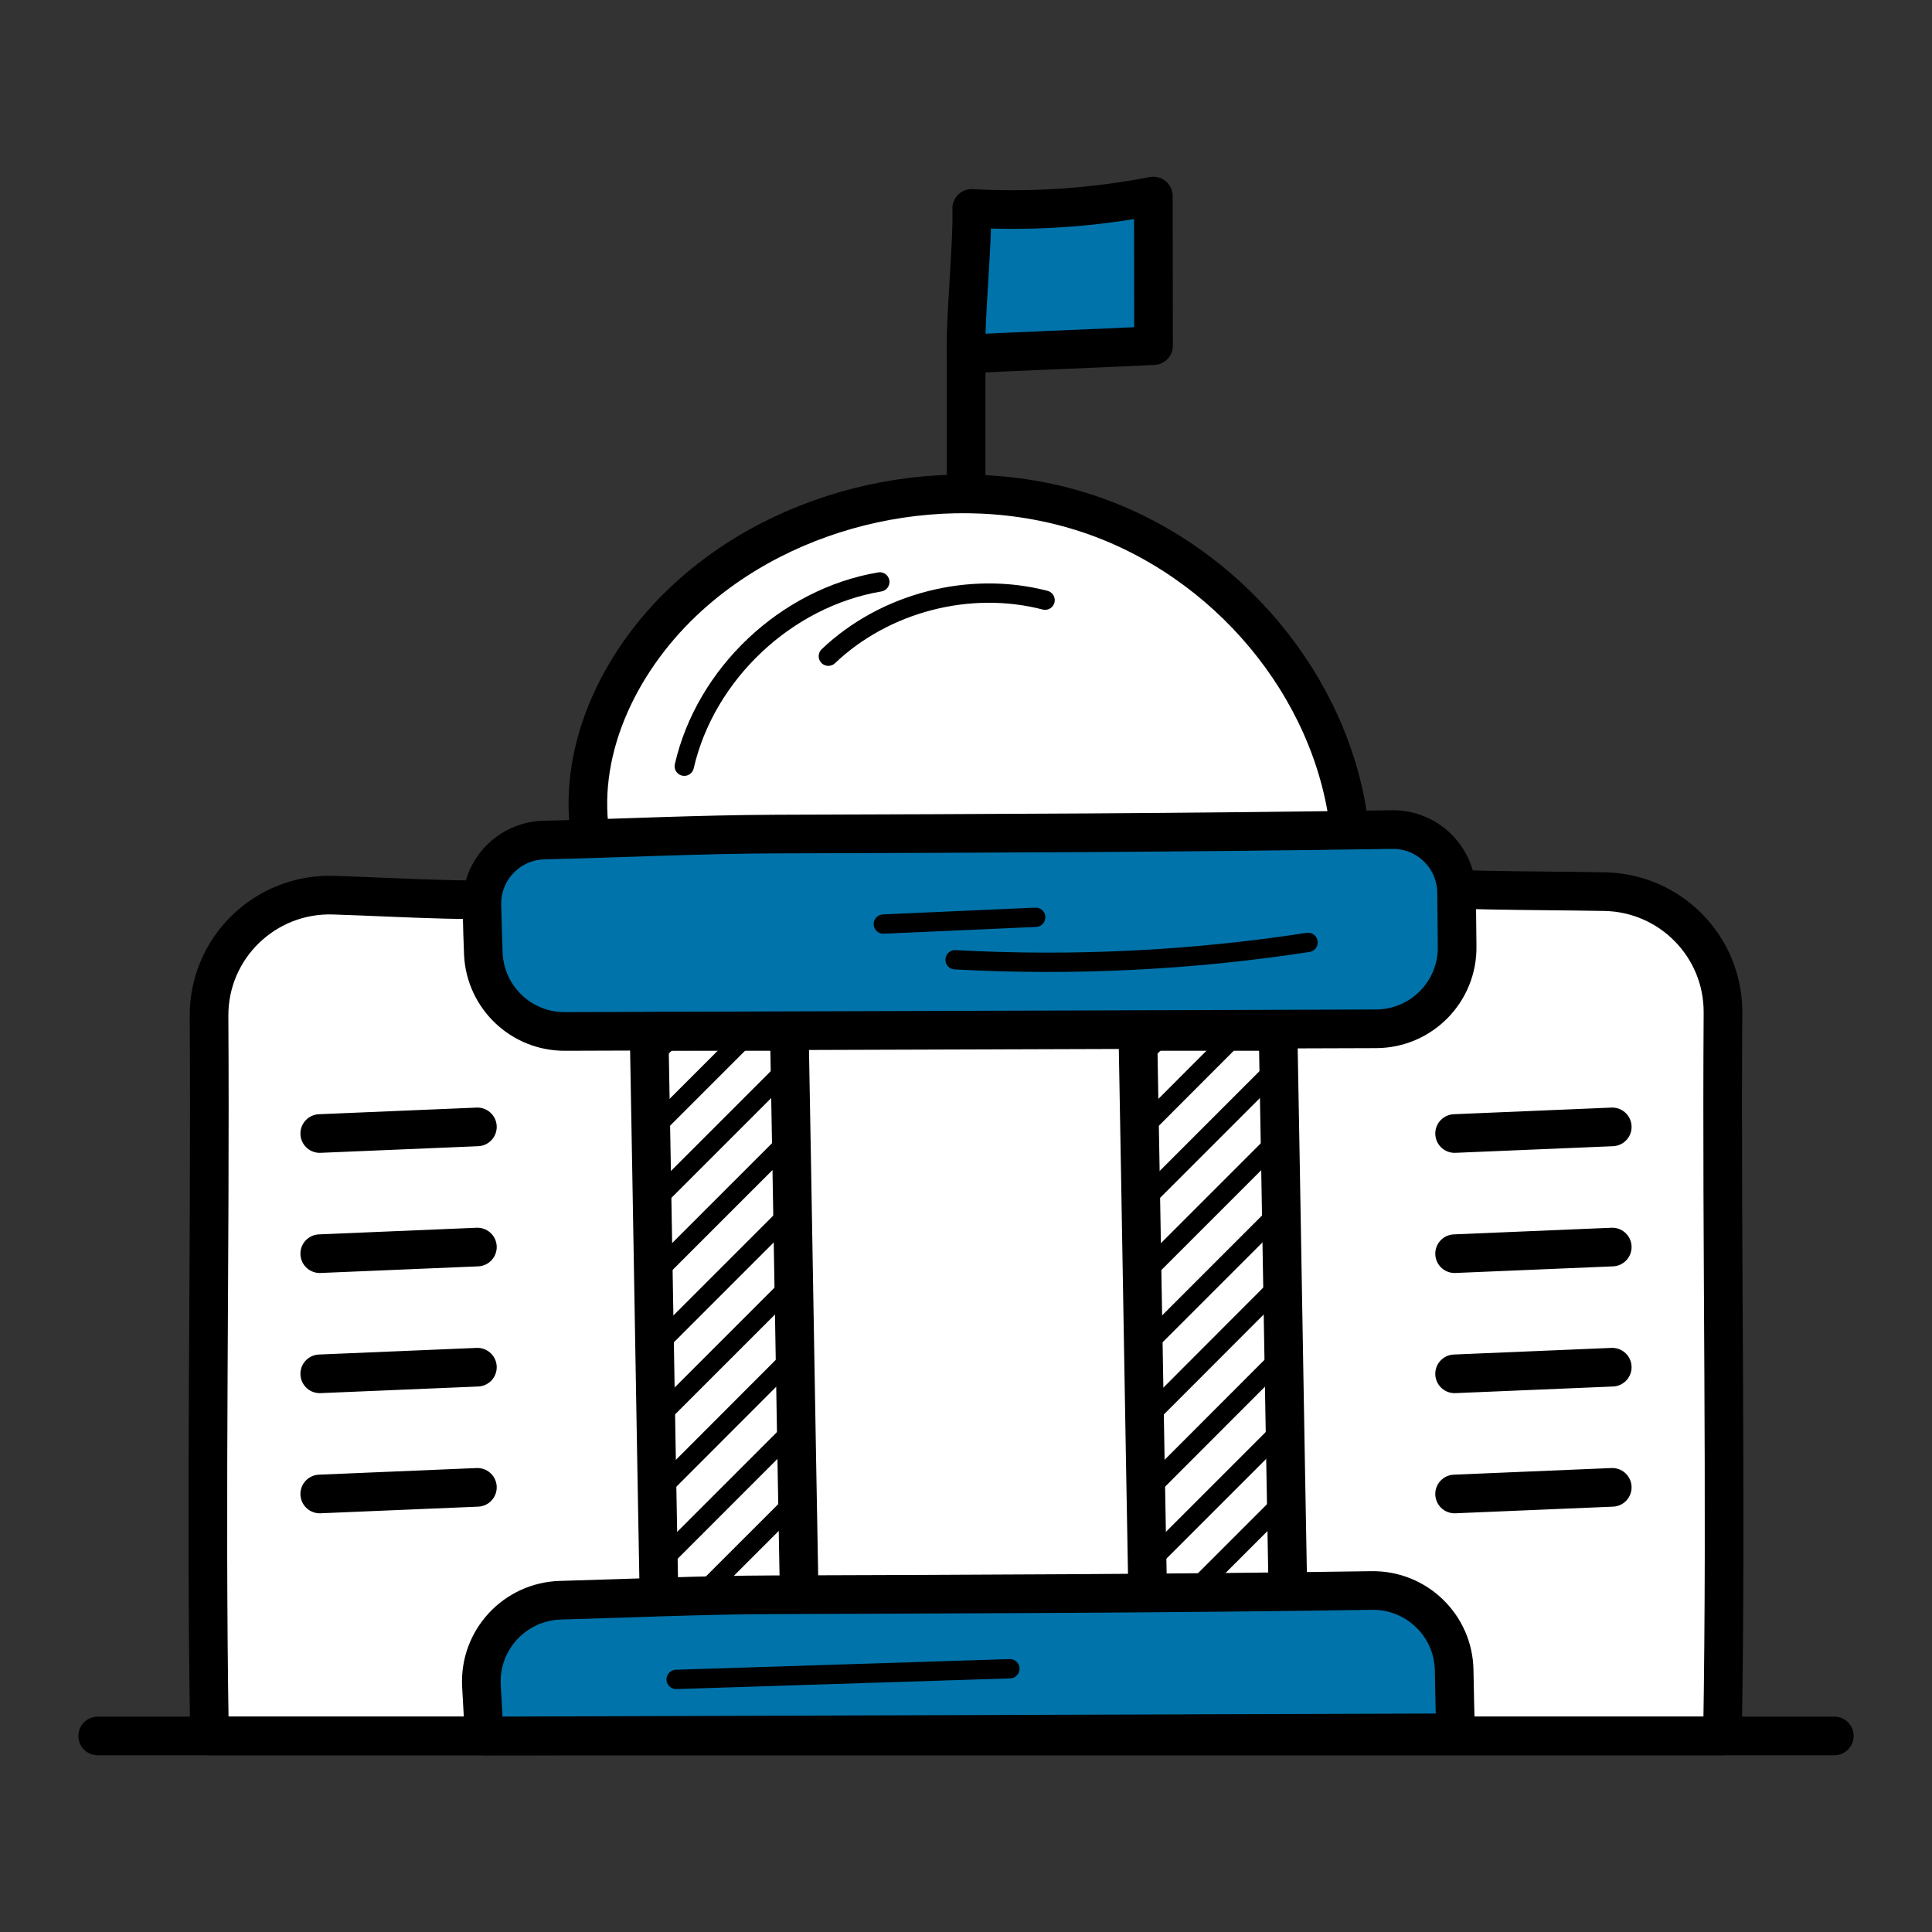 <?xml version="1.0" encoding="iso-8859-1"?>
<!-- Generator: Adobe Illustrator 23.0.5, SVG Export Plug-In . SVG Version: 6.00 Build 0)  -->
<svg version="1.1" xmlns="http://www.w3.org/2000/svg" xmlns:xlink="http://www.w3.org/1999/xlink" x="0px" y="0px"
	 viewBox="0 0 100 100" style="enable-background:new 0 0 100 100;" xml:space="preserve">
<rect x="0" y="0" width="100" height="100" fill="#333333" stroke="none"/>
<g id="State">
	<g>
		<path style="fill:#FFFFFF;" d="M30.611,43.593c-0.848-4.52,1.336-9.207,4.738-12.439c5.38-5.112,13.881-6.949,21.027-4.545
			s12.587,8.932,13.458,16.147"/>
		<path style="fill:none;stroke:#000000;stroke-width:2;stroke-linecap:round;stroke-linejoin:round;stroke-miterlimit:10;" d="
			M30.611,43.593c-0.848-4.52,1.336-9.207,4.738-12.439c5.38-5.112,13.881-6.949,21.027-4.545s12.587,8.932,13.458,16.147"/>
		<path style="fill:#FFFFFF;" d="M89.155,89.853c0.216-12.585-0.057-24.919,0.026-37.435c0.022-3.418-2.715-6.208-6.132-6.267
			c-3.923-0.068-7.846-0.019-11.769-0.348L28.72,46.429c-3.817,0.32-7.633,0.028-11.45-0.096c-3.541-0.115-6.472,2.721-6.45,6.264
			c0.078,12.455-0.191,24.731,0.024,37.256H89.155z"/>
		<path style="fill:none;stroke:#000000;stroke-width:2;stroke-linecap:round;stroke-linejoin:round;stroke-miterlimit:10;" d="
			M89.155,89.853c0.216-12.585-0.057-24.919,0.026-37.435c0.022-3.418-2.715-6.208-6.132-6.267
			c-3.923-0.068-7.846-0.019-11.769-0.348L28.72,46.429c-3.817,0.32-7.633,0.028-11.45-0.096c-3.541-0.115-6.472,2.721-6.45,6.264
			c0.078,12.455-0.191,24.731,0.024,37.256H89.155z"/>
		<path style="fill:#FFFFFF;" d="M41.37,82.737c-0.171-9.243-0.343-20.106-0.514-29.349h-7.259
			c0.171,9.243,0.343,20.106,0.514,29.349H41.37z"/>
		<path style="fill:#FFFFFF;" d="M66.667,82.737c-0.171-9.243-0.343-20.106-0.514-29.349h-7.259
			c0.171,9.243,0.343,20.106,0.514,29.349H66.667z"/>
		<path style="fill:#0073AA;" d="M25.019,49.397c-0.025-0.489-0.051-1.496-0.076-2.547c-0.044-1.82,1.399-3.327,3.219-3.37
			c4.034-0.094,7.977-0.296,12.079-0.309c10.602-0.034,21.205-0.067,31.806-0.233c1.826-0.029,3.326,1.43,3.344,3.256
			c0.011,1.131,0.021,2.237,0.03,2.777c0.041,2.346-1.847,4.273-4.193,4.28l-41.994,0.137C26.99,53.395,25.135,51.639,25.019,49.397
			z"/>
		<path style="fill:#0073AA;" d="M59.697,10.147c-3.092,0.598-6.257,0.814-9.402,0.641c0.056,1.841-0.346,5.692-0.29,7.533
			c3.241-0.157,6.461-0.274,9.702-0.43L59.697,10.147z"/>
		<line style="fill:#FFFFFF;" x1="50.005" y1="18.321" x2="50.005" y2="25.563"/>
		<path style="fill:#FFFFFF;" d="M75.29,58.671c2.72-0.114,5.44-0.229,8.16-0.343"/>
		
			<line style="fill:none;stroke:#000000;stroke-width:2;stroke-linecap:round;stroke-linejoin:round;stroke-miterlimit:10;" x1="5.056" y1="89.853" x2="94.944" y2="89.853"/>
		<path style="fill:none;stroke:#000000;stroke-width:2;stroke-linecap:round;stroke-linejoin:round;stroke-miterlimit:10;" d="
			M41.37,82.737c-0.171-9.243-0.343-20.106-0.514-29.349h-7.259c0.171,9.243,0.343,20.106,0.514,29.349H41.37z"/>
		<path style="fill:none;stroke:#000000;stroke-width:2;stroke-linecap:round;stroke-linejoin:round;stroke-miterlimit:10;" d="
			M66.667,82.737c-0.171-9.243-0.343-20.106-0.514-29.349h-7.259c0.171,9.243,0.343,20.106,0.514,29.349H66.667z"/>
		<path style="fill:none;stroke:#000000;stroke-width:2;stroke-linecap:round;stroke-linejoin:round;stroke-miterlimit:10;" d="
			M25.019,49.397c-0.025-0.489-0.051-1.496-0.076-2.547c-0.044-1.82,1.399-3.327,3.219-3.37c4.034-0.094,7.977-0.296,12.079-0.309
			c10.602-0.034,21.205-0.067,31.806-0.233c1.826-0.029,3.326,1.43,3.344,3.256c0.011,1.131,0.021,2.237,0.03,2.777
			c0.041,2.346-1.847,4.273-4.193,4.28l-41.994,0.137C26.99,53.395,25.135,51.639,25.019,49.397z"/>
		<path style="fill:none;stroke:#000000;stroke-width:2;stroke-linecap:round;stroke-linejoin:round;stroke-miterlimit:10;" d="
			M59.697,10.147c-3.092,0.598-6.257,0.814-9.402,0.641c0.056,1.841-0.346,5.692-0.29,7.533c3.241-0.157,6.461-0.274,9.702-0.43
			L59.697,10.147z"/>
		
			<line style="fill:none;stroke:#000000;stroke-width:2;stroke-linecap:round;stroke-linejoin:round;stroke-miterlimit:10;" x1="50.005" y1="18.321" x2="50.005" y2="25.563"/>
		<path style="fill:none;stroke:#000000;stroke-width:2;stroke-linecap:round;stroke-linejoin:round;stroke-miterlimit:10;" d="
			M16.55,58.671c2.72-0.114,5.44-0.229,8.16-0.343"/>
		<path style="fill:none;stroke:#000000;stroke-width:2;stroke-linecap:round;stroke-linejoin:round;stroke-miterlimit:10;" d="
			M16.55,64.89c2.72-0.114,5.44-0.229,8.16-0.343"/>
		<path style="fill:none;stroke:#000000;stroke-width:2;stroke-linecap:round;stroke-linejoin:round;stroke-miterlimit:10;" d="
			M16.55,71.109c2.72-0.114,5.44-0.229,8.16-0.343"/>
		<path style="fill:none;stroke:#000000;stroke-width:2;stroke-linecap:round;stroke-linejoin:round;stroke-miterlimit:10;" d="
			M16.55,77.328c2.72-0.114,5.44-0.229,8.16-0.343"/>
		<path style="fill:none;stroke:#000000;stroke-width:2;stroke-linecap:round;stroke-linejoin:round;stroke-miterlimit:10;" d="
			M75.29,58.671c2.72-0.114,5.44-0.229,8.16-0.343"/>
		<path style="fill:none;stroke:#000000;stroke-width:2;stroke-linecap:round;stroke-linejoin:round;stroke-miterlimit:10;" d="
			M75.29,64.89c2.72-0.114,5.44-0.229,8.16-0.343"/>
		<path style="fill:none;stroke:#000000;stroke-width:2;stroke-linecap:round;stroke-linejoin:round;stroke-miterlimit:10;" d="
			M75.29,71.109c2.72-0.114,5.44-0.229,8.16-0.343"/>
		<path style="fill:none;stroke:#000000;stroke-width:2;stroke-linecap:round;stroke-linejoin:round;stroke-miterlimit:10;" d="
			M75.29,77.328c2.72-0.114,5.44-0.229,8.16-0.343"/>
		<path style="fill:#0073AA;" d="M24.947,89.853c-0.053-0.631-0.107-1.581-0.16-2.601c-0.124-2.365,1.73-4.361,4.097-4.425
			c3.678-0.101,7.298-0.271,11.052-0.283c10.31-0.033,20.621-0.065,30.929-0.22c2.32-0.035,4.23,1.809,4.27,4.129
			c0.021,1.24,0.045,2.435,0.084,3.236L24.947,89.853z"/>
		<path style="fill:none;stroke:#000000;stroke-width:2;stroke-linecap:round;stroke-linejoin:round;stroke-miterlimit:10;" d="
			M25.079,89.853c-0.053-0.631-0.107-1.581-0.16-2.601c-0.124-2.365,1.73-4.361,4.097-4.425c3.678-0.101,7.298-0.271,11.052-0.283
			c10.31-0.033,20.621-0.065,30.929-0.22c2.32-0.035,4.23,1.809,4.27,4.129c0.021,1.24,0.045,2.435,0.084,3.236L25.079,89.853z"/>
		<g>
			
				<line style="fill:none;stroke:#000000;stroke-linecap:round;stroke-linejoin:round;stroke-miterlimit:10;" x1="35.052" y1="53.389" x2="33.613" y2="54.827"/>
			
				<line style="fill:none;stroke:#000000;stroke-linecap:round;stroke-linejoin:round;stroke-miterlimit:10;" x1="38.854" y1="53.389" x2="33.685" y2="58.557"/>
			
				<line style="fill:none;stroke:#000000;stroke-linecap:round;stroke-linejoin:round;stroke-miterlimit:10;" x1="40.885" y1="55.16" x2="33.757" y2="62.288"/>
			
				<line style="fill:none;stroke:#000000;stroke-linecap:round;stroke-linejoin:round;stroke-miterlimit:10;" x1="40.948" y1="58.89" x2="33.82" y2="66.018"/>
			
				<line style="fill:none;stroke:#000000;stroke-linecap:round;stroke-linejoin:round;stroke-miterlimit:10;" x1="41.02" y1="62.629" x2="33.883" y2="69.766"/>
			
				<line style="fill:none;stroke:#000000;stroke-linecap:round;stroke-linejoin:round;stroke-miterlimit:10;" x1="41.083" y1="66.36" x2="33.946" y2="73.497"/>
			
				<line style="fill:none;stroke:#000000;stroke-linecap:round;stroke-linejoin:round;stroke-miterlimit:10;" x1="41.146" y1="70.099" x2="34.009" y2="77.245"/>
			<polyline style="fill:none;stroke:#000000;stroke-linecap:round;stroke-linejoin:round;stroke-miterlimit:10;" points="
				41.209,73.838 34.072,80.976 34.072,80.985 			"/>
			
				<line style="fill:none;stroke:#000000;stroke-linecap:round;stroke-linejoin:round;stroke-miterlimit:10;" x1="41.272" y1="77.569" x2="36.103" y2="82.737"/>
			
				<line style="fill:none;stroke:#000000;stroke-linecap:round;stroke-linejoin:round;stroke-miterlimit:10;" x1="41.344" y1="81.308" x2="39.915" y2="82.737"/>
		</g>
		<g>
			
				<line style="fill:none;stroke:#000000;stroke-linecap:round;stroke-linejoin:round;stroke-miterlimit:10;" x1="60.355" y1="53.389" x2="58.908" y2="54.827"/>
			
				<line style="fill:none;stroke:#000000;stroke-linecap:round;stroke-linejoin:round;stroke-miterlimit:10;" x1="64.148" y1="53.389" x2="58.98" y2="58.566"/>
			
				<line style="fill:none;stroke:#000000;stroke-linecap:round;stroke-linejoin:round;stroke-miterlimit:10;" x1="66.18" y1="55.16" x2="59.052" y2="62.288"/>
			
				<line style="fill:none;stroke:#000000;stroke-linecap:round;stroke-linejoin:round;stroke-miterlimit:10;" x1="66.243" y1="58.899" x2="59.115" y2="66.027"/>
			
				<line style="fill:none;stroke:#000000;stroke-linecap:round;stroke-linejoin:round;stroke-miterlimit:10;" x1="66.315" y1="62.629" x2="59.187" y2="69.757"/>
			
				<line style="fill:none;stroke:#000000;stroke-linecap:round;stroke-linejoin:round;stroke-miterlimit:10;" x1="66.378" y1="66.36" x2="59.25" y2="73.497"/>
			
				<line style="fill:none;stroke:#000000;stroke-linecap:round;stroke-linejoin:round;stroke-miterlimit:10;" x1="66.441" y1="70.099" x2="59.321" y2="77.227"/>
			
				<line style="fill:none;stroke:#000000;stroke-linecap:round;stroke-linejoin:round;stroke-miterlimit:10;" x1="66.504" y1="73.838" x2="59.384" y2="80.958"/>
			
				<line style="fill:none;stroke:#000000;stroke-linecap:round;stroke-linejoin:round;stroke-miterlimit:10;" x1="66.566" y1="77.578" x2="61.407" y2="82.737"/>
			
				<line style="fill:none;stroke:#000000;stroke-linecap:round;stroke-linejoin:round;stroke-miterlimit:10;" x1="66.638" y1="81.308" x2="65.209" y2="82.737"/>
		</g>
		<path style="fill:none;stroke:#000000;stroke-linecap:round;stroke-linejoin:round;stroke-miterlimit:10;" d="M35.418,39.659
			c1.102-4.79,5.274-8.722,10.121-9.539"/>
		<path style="fill:none;stroke:#000000;stroke-linecap:round;stroke-linejoin:round;stroke-miterlimit:10;" d="M42.875,33.965
			c2.922-2.78,7.315-3.915,11.218-2.9"/>
		<path style="fill:none;stroke:#000000;stroke-linecap:round;stroke-linejoin:round;stroke-miterlimit:10;" d="M49.436,49.677
			c6.098,0.333,12.231,0.031,18.267-0.898"/>
		<path style="fill:none;stroke:#000000;stroke-linecap:round;stroke-linejoin:round;stroke-miterlimit:10;" d="M45.722,47.829
			c2.628-0.117,5.256-0.234,7.885-0.351"/>
		<path style="fill:none;stroke:#000000;stroke-linecap:round;stroke-linejoin:round;stroke-miterlimit:10;" d="M34.997,86.926
			c5.758-0.184,11.516-0.368,17.274-0.553"/>
	</g>
</g>
<g id="Layer_1">
</g>
</svg>
